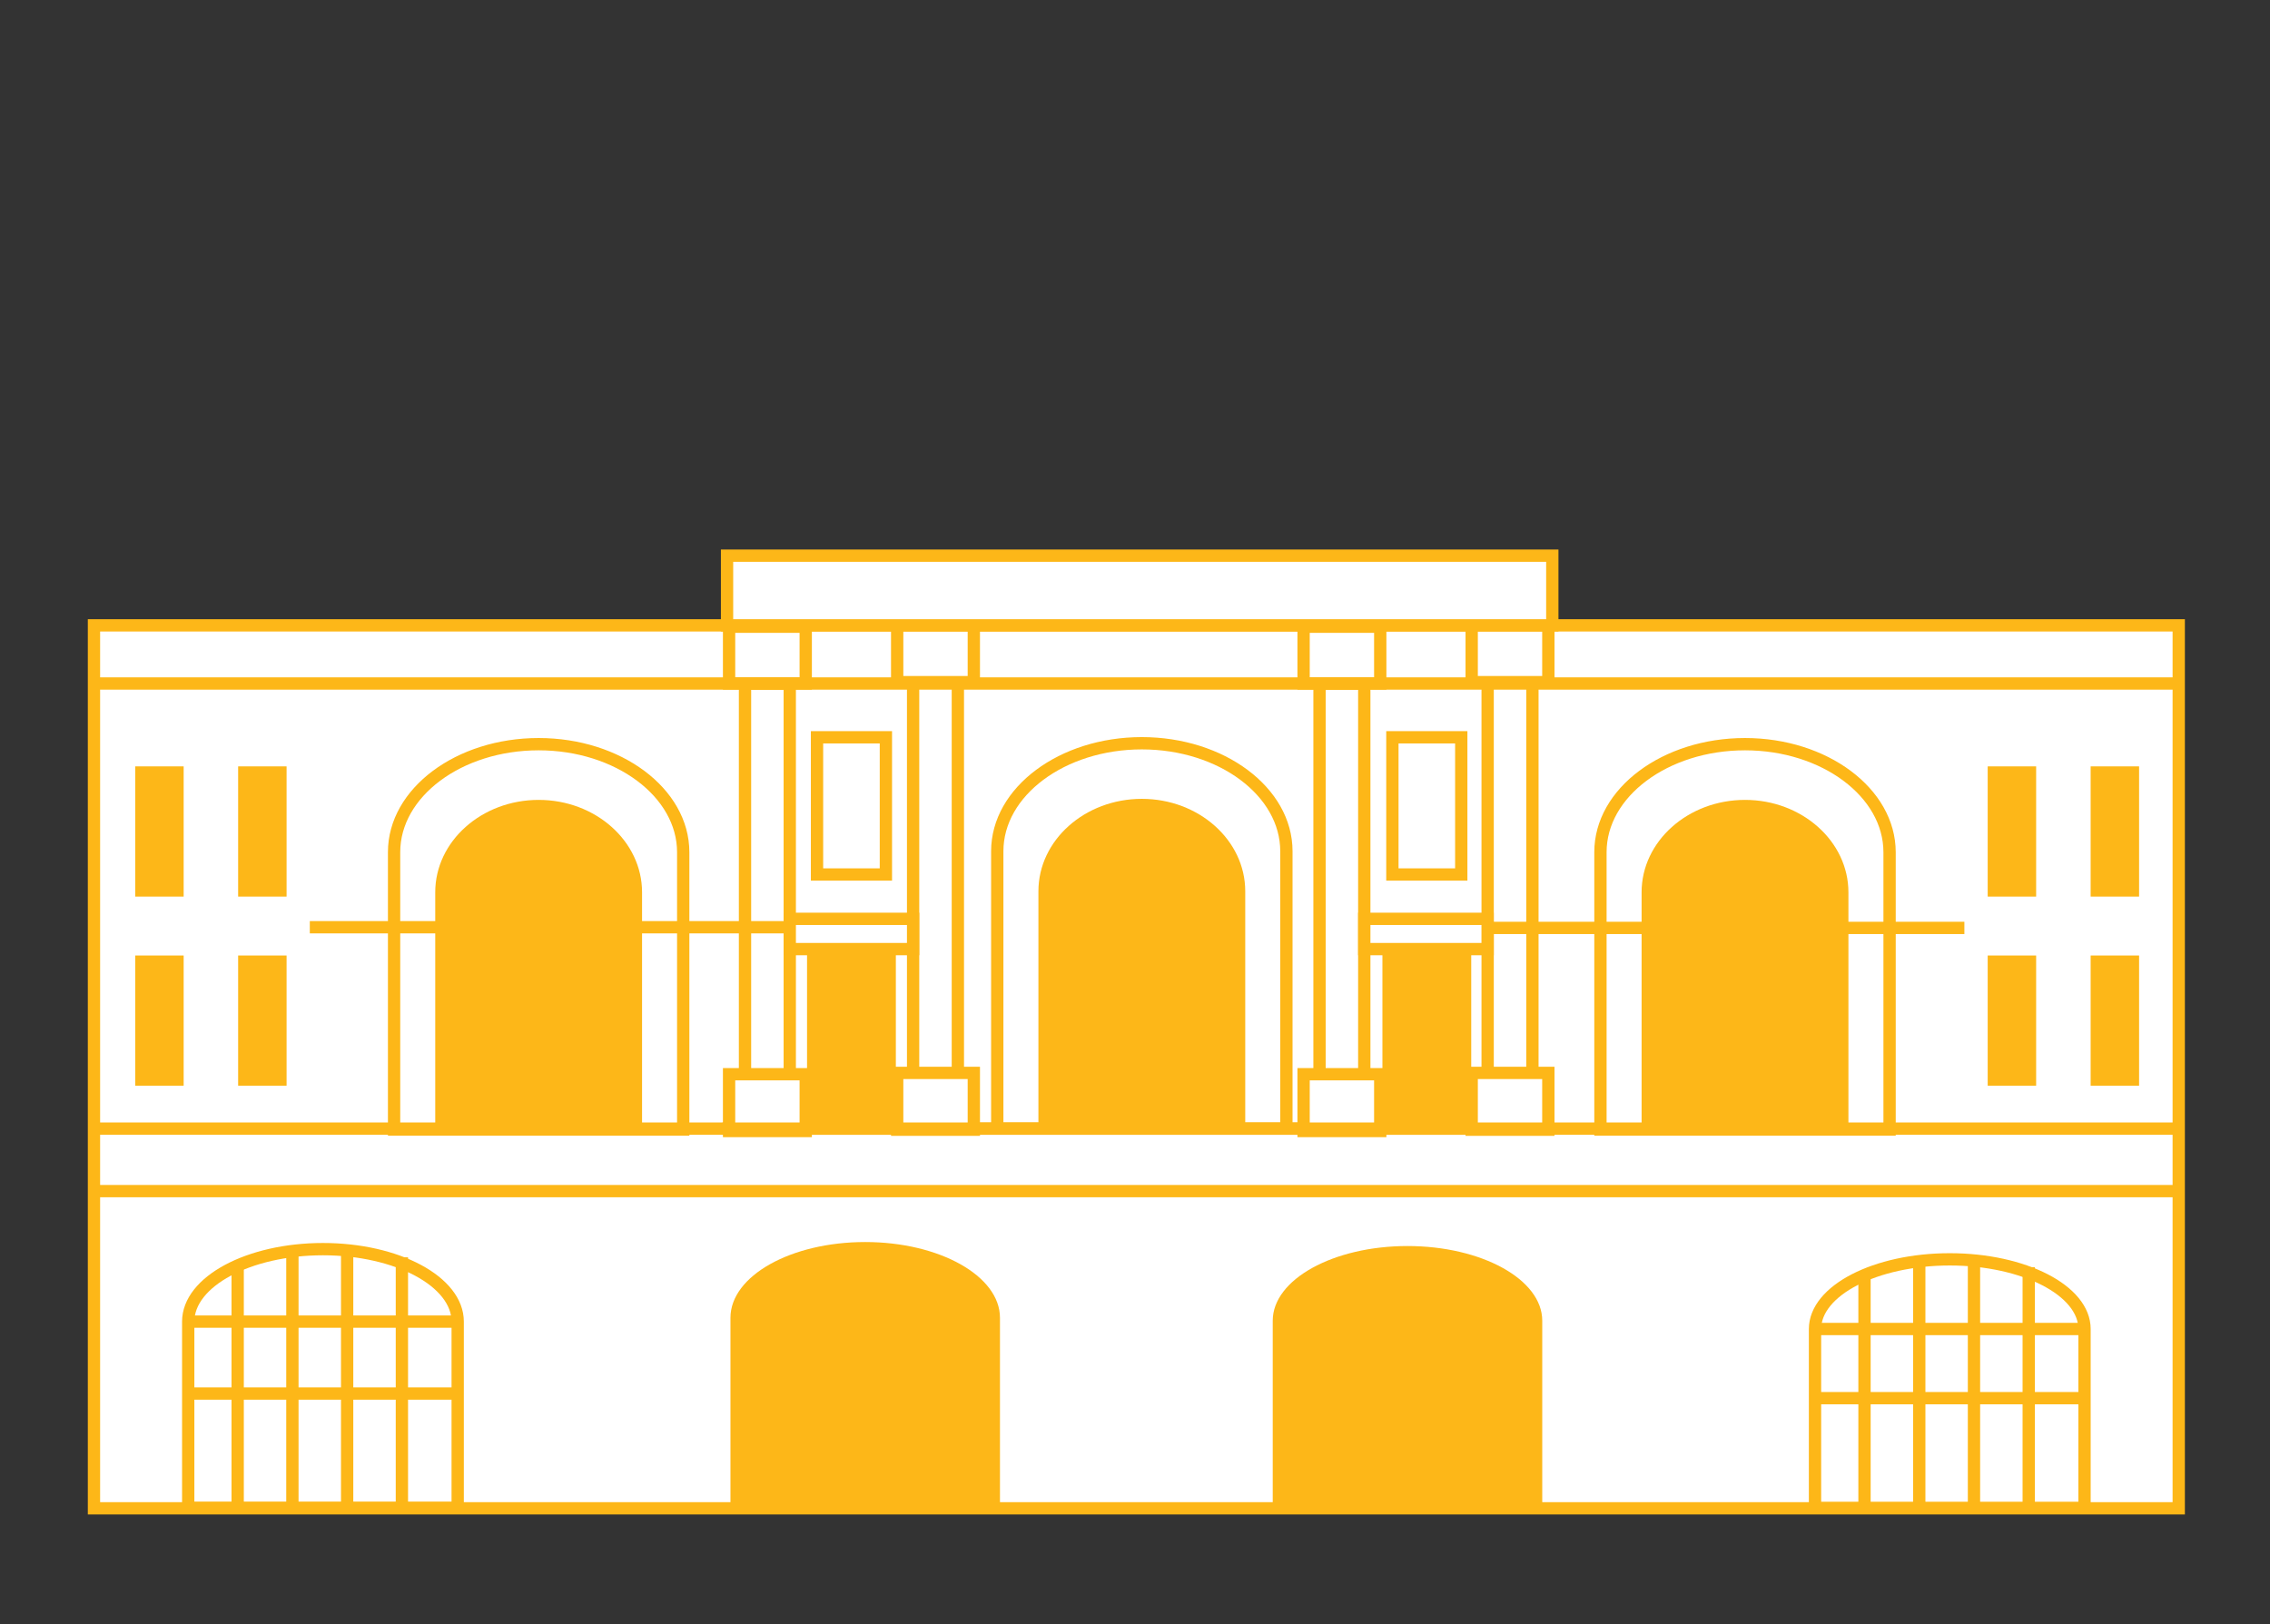 <svg xmlns="http://www.w3.org/2000/svg" viewBox="0 0 738 528.12"><rect x="0" y="0" width="738" height="528.12" fill="#333333" stroke="none"/><title>south boston</title><g id="south_boston" data-name="south boston"><rect x="30.55" y="203.36" width="677.78" height="287.13" fill="#fff" stroke="#fdb718" stroke-miterlimit="10" stroke-width="4"/><line x1="234.86" y1="367.02" x2="503.03" y2="367.02" fill="none" stroke="#fdb718" stroke-miterlimit="10" stroke-width="4"/><path d="M371.22,241.7c-25.88,0-47,15.72-47,35.12V367h94v-90.2C418.21,257.42,397.1,241.7,371.22,241.7Z" fill="#fff" stroke="#fdb718" stroke-miterlimit="10" stroke-width="4"/><path d="M371.22,259.78c-18.51,0-33.62,13.45-33.62,30.05V367h67.24V289.83C404.84,273.23,389.73,259.78,371.22,259.78Z" fill="#fdb718"/><path d="M567.32,242c-25.88,0-47,15.72-47,35.12v90.2h94v-90.2C614.31,257.77,593.2,242,567.32,242Z" fill="#fff" stroke="#fdb718" stroke-miterlimit="10" stroke-width="4"/><path d="M567.32,260.12c-18.51,0-33.62,13.45-33.62,30.05v77.19h67.24V290.17C600.94,273.58,585.83,260.12,567.32,260.12Z" fill="#fdb718"/><path d="M175.12,242c-25.88,0-47,15.72-47,35.12v90.2h94v-90.2C222.11,257.77,201,242,175.12,242Z" fill="#fff" stroke="#fdb718" stroke-miterlimit="10" stroke-width="4"/><path d="M175.12,260.12c-18.51,0-33.62,13.45-33.62,30.05v77.19h67.24V290.17C208.74,273.58,193.63,260.12,175.12,260.12Z" fill="#fdb718"/><rect x="262.38" y="308.64" width="28.87" height="58.38" fill="#fdb718"/><rect x="449.44" y="308.64" width="28.87" height="58.38" fill="#fdb718"/><rect x="483.65" y="221.83" width="14.55" height="145.19" fill="#fff" stroke="#fdb718" stroke-miterlimit="10" stroke-width="4"/><rect x="478.46" y="348.9" width="24.92" height="18.47" fill="#fff" stroke="#fdb718" stroke-miterlimit="10" stroke-width="4"/><rect x="478.46" y="203.36" width="24.92" height="18.47" fill="#fff" stroke="#fdb718" stroke-miterlimit="10" stroke-width="4"/><rect x="428.99" y="222.27" width="14.55" height="145.19" fill="#fff" stroke="#fdb718" stroke-miterlimit="10" stroke-width="4"/><rect x="423.81" y="349.33" width="24.92" height="18.47" fill="#fff" stroke="#fdb718" stroke-miterlimit="10" stroke-width="4"/><rect x="423.81" y="203.8" width="24.92" height="18.47" fill="#fff" stroke="#fdb718" stroke-miterlimit="10" stroke-width="4"/><rect x="296.86" y="221.83" width="14.55" height="145.19" fill="#fff" stroke="#fdb718" stroke-miterlimit="10" stroke-width="4"/><rect x="291.68" y="348.9" width="24.92" height="18.47" fill="#fff" stroke="#fdb718" stroke-miterlimit="10" stroke-width="4"/><rect x="291.68" y="203.36" width="24.92" height="18.47" fill="#fff" stroke="#fdb718" stroke-miterlimit="10" stroke-width="4"/><rect x="242.21" y="222.27" width="14.55" height="145.19" fill="#fff" stroke="#fdb718" stroke-miterlimit="10" stroke-width="4"/><rect x="237.03" y="349.33" width="24.92" height="18.47" fill="#fff" stroke="#fdb718" stroke-miterlimit="10" stroke-width="4"/><rect x="237.03" y="203.8" width="24.92" height="18.47" fill="#fff" stroke="#fdb718" stroke-miterlimit="10" stroke-width="4"/><line x1="29.67" y1="222.27" x2="707.45" y2="222.27" fill="none" stroke="#fdb718" stroke-miterlimit="10" stroke-width="4"/><rect x="443.54" y="298.8" width="40.1" height="9.84" fill="#fff" stroke="#fdb718" stroke-miterlimit="10" stroke-width="4"/><rect x="256.76" y="298.8" width="40.1" height="9.84" fill="#fff" stroke="#fdb718" stroke-miterlimit="10" stroke-width="4"/><rect x="452.68" y="239.76" width="22.39" height="44.62" fill="#fff" stroke="#fdb718" stroke-miterlimit="10" stroke-width="4"/><rect x="265.62" y="239.76" width="22.39" height="44.62" fill="#fff" stroke="#fdb718" stroke-miterlimit="10" stroke-width="4"/><rect x="236.37" y="180.7" width="268.3" height="22.66" fill="#fff" stroke="#fdb718" stroke-miterlimit="10" stroke-width="4"/><line x1="29.67" y1="367.02" x2="707.45" y2="367.02" fill="none" stroke="#fdb718" stroke-miterlimit="10" stroke-width="4"/><line x1="483.65" y1="301.75" x2="638.64" y2="301.75" fill="none" stroke="#fdb718" stroke-miterlimit="10" stroke-width="4"/><line x1="100.72" y1="301.53" x2="255.71" y2="301.53" fill="none" stroke="#fdb718" stroke-miterlimit="10" stroke-width="4"/><rect x="646.22" y="249.22" width="15.75" height="42.34" fill="#fdb718"/><rect x="679.69" y="249.22" width="15.75" height="42.34" fill="#fdb718"/><rect x="679.69" y="310.72" width="15.75" height="42.34" fill="#fdb718"/><rect x="646.22" y="310.72" width="15.75" height="42.34" fill="#fdb718"/><rect x="43.96" y="249.22" width="15.75" height="42.34" fill="#fdb718"/><rect x="77.42" y="249.22" width="15.75" height="42.34" fill="#fdb718"/><rect x="77.42" y="310.72" width="15.75" height="42.34" fill="#fdb718"/><rect x="43.96" y="310.72" width="15.75" height="42.34" fill="#fdb718"/><line x1="29.67" y1="387.34" x2="707.45" y2="387.34" fill="none" stroke="#fdb718" stroke-miterlimit="10" stroke-width="4"/><path d="M105,406.21c-24.12,0-43.81,10.55-43.81,23.57v60.54H148.8V429.78C148.8,416.76,129.11,406.21,105,406.21Z" fill="none" stroke="#fdb718" stroke-miterlimit="10" stroke-width="4"/><line x1="77.27" y1="411.54" x2="77.27" y2="490.32" fill="none" stroke="#fdb718" stroke-miterlimit="10" stroke-width="4"/><line x1="130.66" y1="408.87" x2="130.66" y2="491.83" fill="none" stroke="#fdb718" stroke-miterlimit="10" stroke-width="4"/><line x1="95.06" y1="406.21" x2="95.06" y2="490.32" fill="none" stroke="#fdb718" stroke-miterlimit="10" stroke-width="4"/><line x1="112.86" y1="406.21" x2="112.86" y2="491.83" fill="none" stroke="#fdb718" stroke-miterlimit="10" stroke-width="4"/><line x1="61.18" y1="429.78" x2="148.8" y2="429.78" fill="none" stroke="#fdb718" stroke-miterlimit="10" stroke-width="4"/><line x1="61.18" y1="453.17" x2="148.8" y2="453.17" fill="none" stroke="#fdb718" stroke-miterlimit="10" stroke-width="4"/><path d="M281.29,403.9c-24.12,0-43.81,11-43.81,24.64v63.28H325.1V428.54C325.1,414.93,305.41,403.9,281.29,403.9Z" fill="#fdb718"/><path d="M457.59,405.2c-24.12,0-43.81,10.87-43.81,24.28v62.35H501.4V429.48C501.4,416.07,481.71,405.2,457.59,405.2Z" fill="#fdb718"/><path d="M633.89,409.53c-24.12,0-43.81,10.14-43.81,22.66v58.19H677.7V432.18C677.7,419.67,658,409.53,633.89,409.53Z" fill="none" stroke="#fdb718" stroke-miterlimit="10" stroke-width="4"/><line x1="606.17" y1="414.65" x2="606.17" y2="490.38" fill="none" stroke="#fdb718" stroke-miterlimit="10" stroke-width="4"/><line x1="659.56" y1="412.09" x2="659.56" y2="491.83" fill="none" stroke="#fdb718" stroke-miterlimit="10" stroke-width="4"/><line x1="623.97" y1="409.53" x2="623.97" y2="490.38" fill="none" stroke="#fdb718" stroke-miterlimit="10" stroke-width="4"/><line x1="641.76" y1="409.53" x2="641.76" y2="491.83" fill="none" stroke="#fdb718" stroke-miterlimit="10" stroke-width="4"/><line x1="590.08" y1="432.18" x2="677.7" y2="432.18" fill="none" stroke="#fdb718" stroke-miterlimit="10" stroke-width="4"/><line x1="590.08" y1="454.67" x2="677.7" y2="454.67" fill="none" stroke="#fdb718" stroke-miterlimit="10" stroke-width="4"/></g></svg>